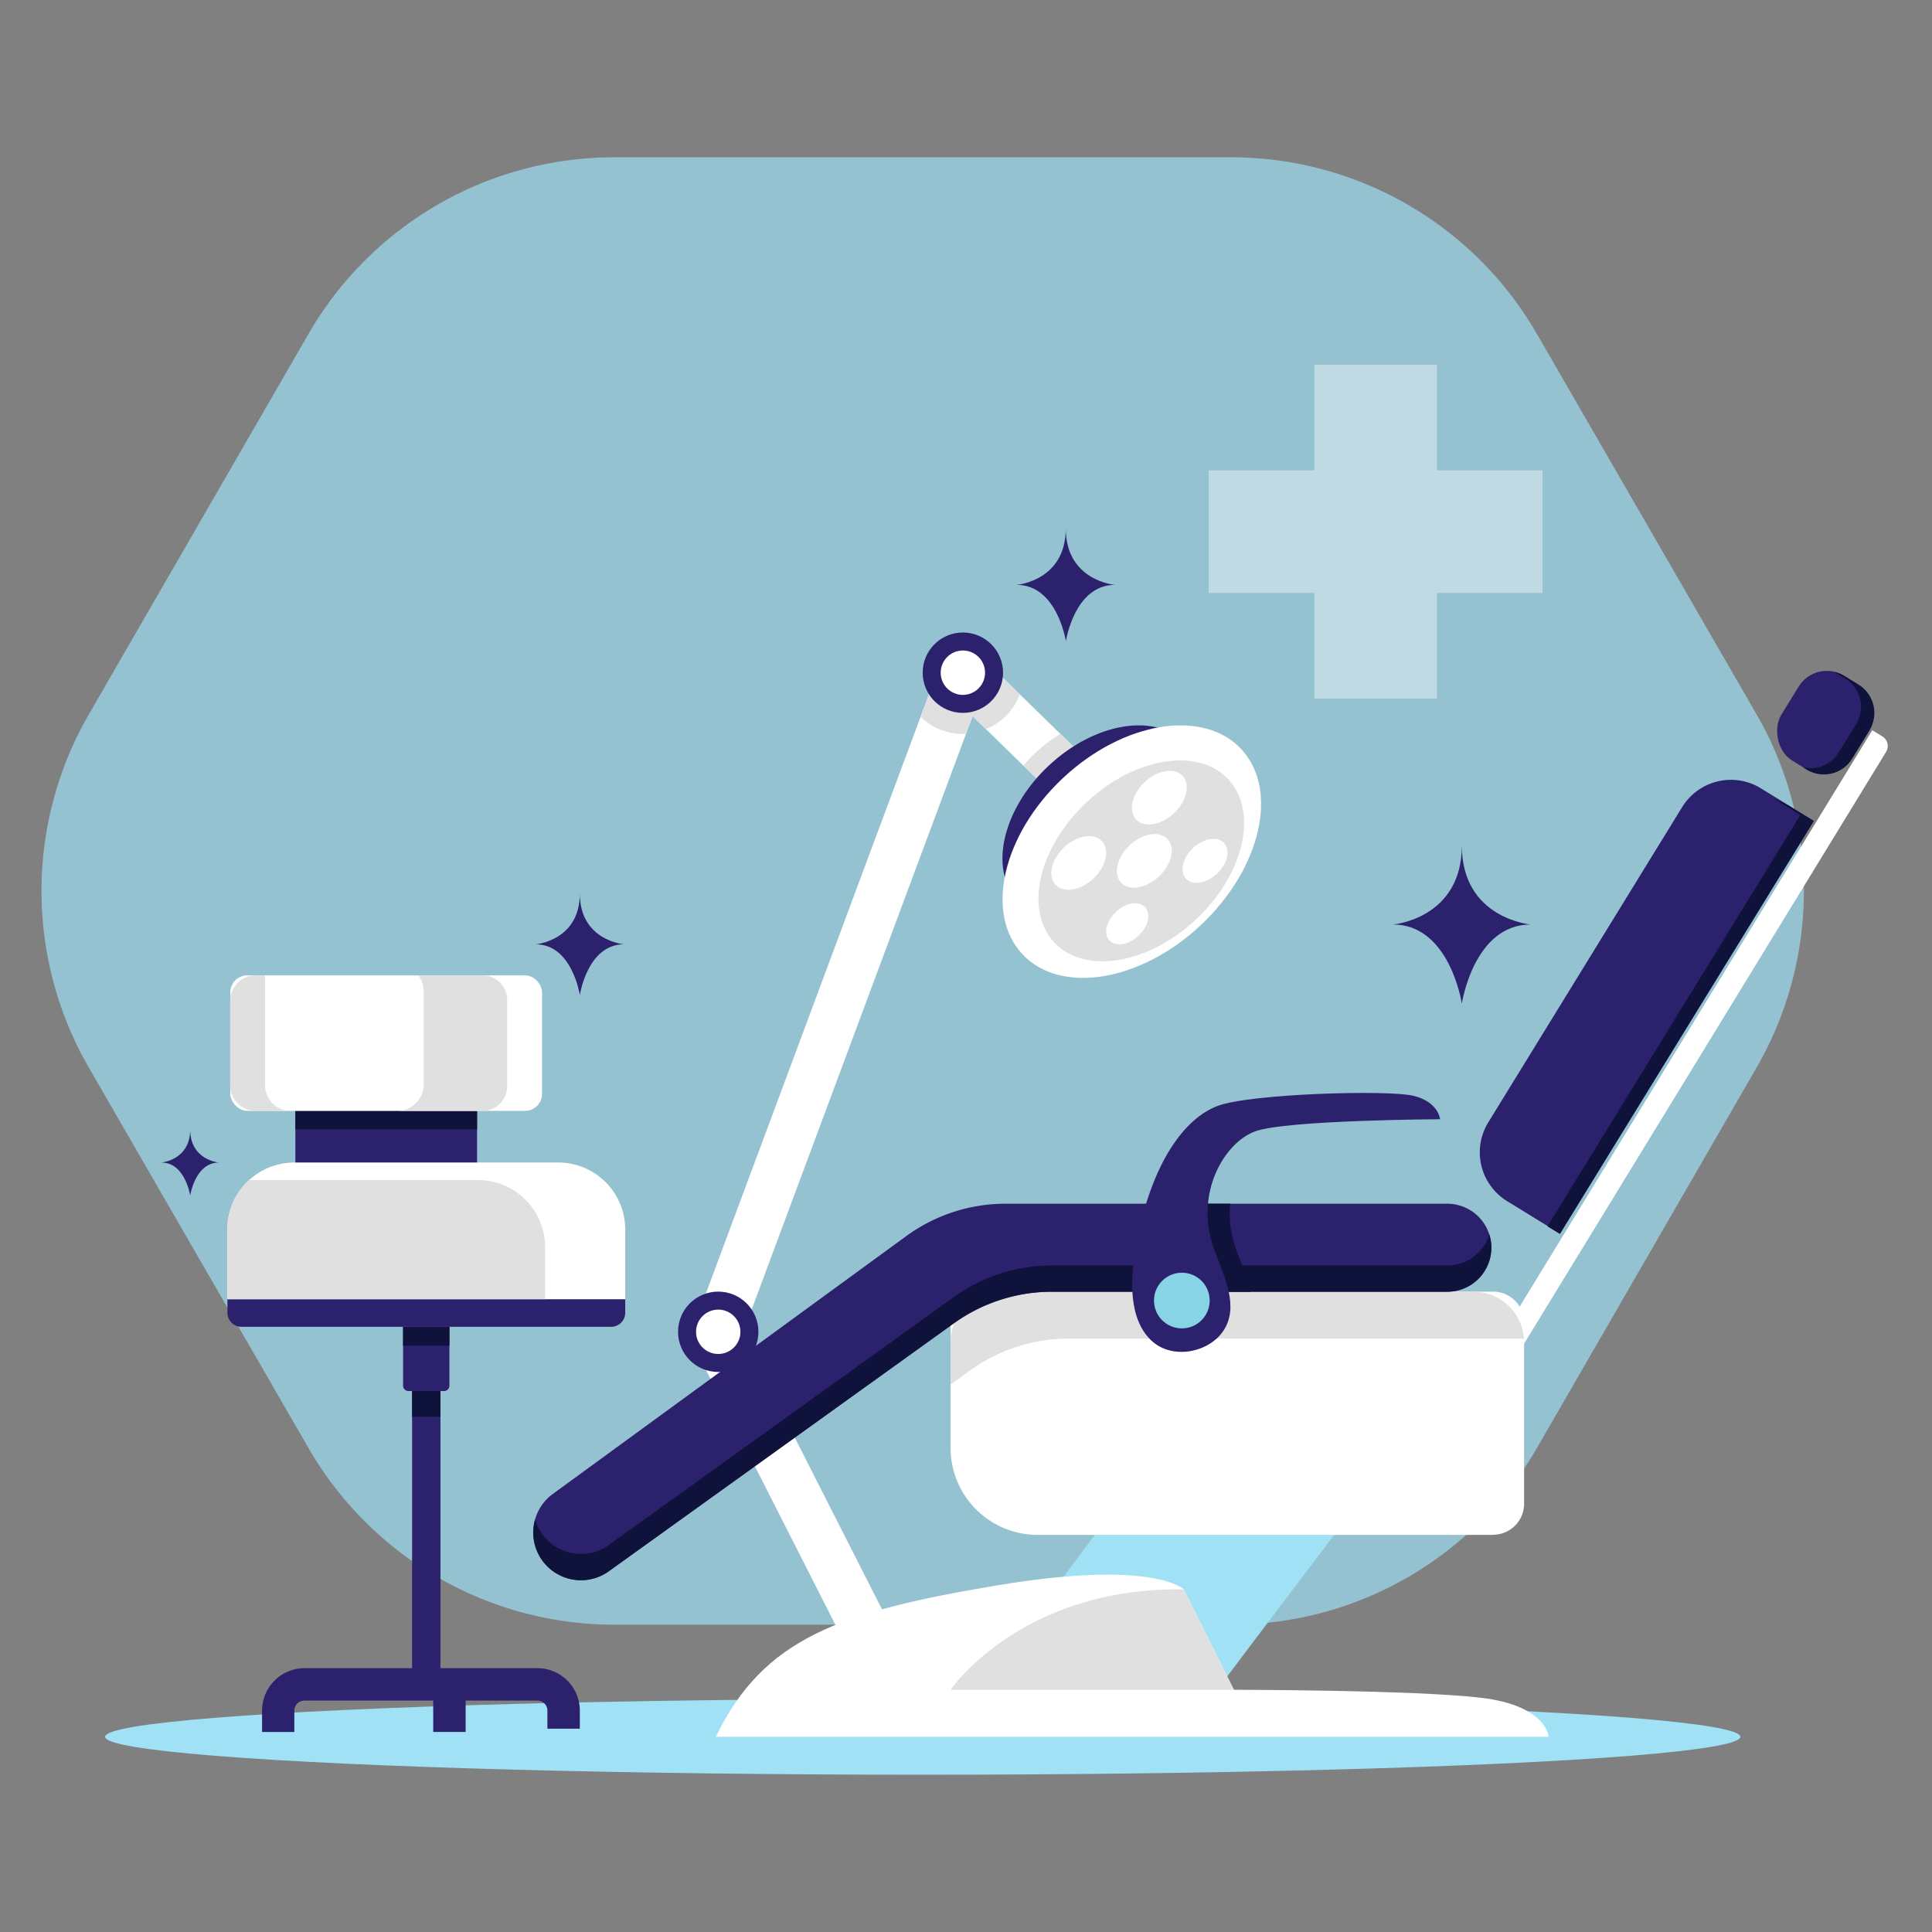 <svg xmlns="http://www.w3.org/2000/svg" viewBox="0 0 512 512"><rect x="0" y="0" width="512" height="512" fill="#808080" stroke="none"/><defs><style>.cls-1{isolation:isolate;}.cls-2{fill:#9fdff4;opacity:0.7;}.cls-3,.cls-5{fill:#fff;}.cls-3{opacity:0.4;}.cls-4,.cls-8{fill:#a1e1f6;}.cls-6{fill:#e0e0e0;}.cls-7{fill:#2c216c;}.cls-11,.cls-8{mix-blend-mode:multiply;}.cls-9{fill:#0f123a;}.cls-10{fill:#88d4e7;}</style></defs><g class="cls-1"><g id="Layer_1" data-name="Layer 1"><path class="cls-2" d="M465.51,189.32,407.29,88.48a93.6,93.6,0,0,0-81.06-46.8H162.83a93.6,93.6,0,0,0-81.07,46.8L23.54,189.32a93.6,93.6,0,0,0,0,93.6L81.76,383.76a93.6,93.6,0,0,0,81.07,46.8h163.4a93.6,93.6,0,0,0,81.06-46.8l58.22-100.84A93.6,93.6,0,0,0,465.51,189.32Z"/><polygon class="cls-3" points="380.8 124.65 380.8 96.65 348.32 96.65 348.32 124.65 320.32 124.65 320.32 157.13 348.32 157.13 348.32 185.13 380.8 185.13 380.8 157.13 408.8 157.13 408.8 124.65 380.8 124.65"/><ellipse class="cls-4" cx="244.53" cy="460.27" rx="216.68" ry="10.05"/><polygon class="cls-5" points="183.71 351.8 249.15 176.03 255.18 178.28 259.67 173.67 297.64 210.72 288.66 219.93 257.75 189.78 196.74 353.64 246.61 451.85 235.14 457.67 184 356.95 189.73 354.04 183.71 351.8"/><path class="cls-6" d="M244,190,249.15,176l6,2.24,4.49-4.6,10.64,10.39a16.22,16.22,0,0,1-9,9.21l-3.59-3.49L256,194.45c-.28,0-.55.05-.84.05A16.12,16.12,0,0,1,244,190Z"/><path class="cls-6" d="M281,194.46l16.67,16.27-9,9.2-17.48-17.05a44.68,44.68,0,0,1,3.09-3.24A43.79,43.79,0,0,1,281,194.46Z"/><ellipse class="cls-7" cx="291.87" cy="217.82" rx="30.42" ry="20.44" transform="translate(-69.98 258.98) rotate(-43.22)"/><ellipse class="cls-5" cx="299.94" cy="225.67" rx="39.74" ry="26.71" transform="translate(-73.17 266.64) rotate(-43.22)"/><ellipse class="cls-6" cx="302.45" cy="228.12" rx="31.61" ry="21.25" transform="translate(-74.17 269.02) rotate(-43.22)"/><ellipse class="cls-5" cx="303.26" cy="228.12" rx="8.44" ry="5.67" transform="translate(-73.95 269.57) rotate(-43.22)"/><ellipse class="cls-5" cx="307.22" cy="211.37" rx="8.44" ry="5.67" transform="translate(-61.4 267.74) rotate(-43.22)"/><ellipse class="cls-5" cx="319.33" cy="228.12" rx="6.92" ry="4.65" transform="translate(-69.59 280.58) rotate(-43.22)"/><ellipse class="cls-5" cx="285.88" cy="228.67" rx="8.44" ry="5.67" transform="translate(-79.04 257.82) rotate(-43.22)"/><ellipse class="cls-5" cx="298.73" cy="244.8" rx="6.47" ry="4.35" transform="translate(-86.6 271) rotate(-43.22)"/><circle class="cls-7" cx="255.17" cy="178.27" r="10.65"/><circle class="cls-5" cx="255.17" cy="178.27" r="5.88"/><circle class="cls-7" cx="190.34" cy="352.94" r="10.65"/><circle class="cls-5" cx="190.34" cy="352.94" r="5.88"/><path class="cls-5" d="M433.68,174.93h6.09a0,0,0,0,1,0,0V414.68a0,0,0,0,1,0,0h-3.14a3,3,0,0,1-3-3V174.93a0,0,0,0,1,0,0Z" transform="matrix(-0.85, -0.52, 0.52, -0.85, 654.34, 774.68)"/><polygon class="cls-4" points="256.35 451.61 319.67 451.61 387.4 361.92 324.08 361.92 256.35 451.61"/><polygon class="cls-8" points="285.98 412.37 324.08 361.92 387.4 361.92 349.31 412.37 285.98 412.37"/><path class="cls-5" d="M260.12,342.3H380.84a23.06,23.06,0,0,1,23.06,23.06v33.19a8.21,8.21,0,0,1-8.21,8.21H260.12a8.21,8.21,0,0,1-8.21-8.21v-48a8.21,8.21,0,0,1,8.21-8.21Z" transform="translate(655.81 749.06) rotate(180)"/><path class="cls-6" d="M265.32,342.3H390.49a13.4,13.4,0,0,1,13.37,12.45H283.18a44.56,44.56,0,0,0-26,8.37l-5.28,3.8V355.71A13.41,13.41,0,0,1,265.32,342.3Z"/><path class="cls-5" d="M327,447.81l-13.31-26.62s-7.82-8-49.43-1.05-61.89,13.94-74.56,40.13H410.4S410,452,392.45,449.92,327,447.81,327,447.81Z"/><path class="cls-7" d="M395.22,330.63h0A11.67,11.67,0,0,0,383.55,319H266.46a44.52,44.52,0,0,0-26.25,8.55l-93.69,68.35a12.64,12.64,0,0,0-5.2,10.22h0a12.66,12.66,0,0,0,20.05,10.28l91.41-65.69a44.54,44.54,0,0,1,26-8.37H383.55A11.68,11.68,0,0,0,395.22,330.63Z"/><path class="cls-9" d="M161.37,409.42l91.41-65.69a44.54,44.54,0,0,1,26-8.37H383.55a11.66,11.66,0,0,0,11.14-8.2,11.35,11.35,0,0,1,.53,3.47,11.68,11.68,0,0,1-11.67,11.67H278.77a44.54,44.54,0,0,0-26,8.37l-91.41,65.69a12.63,12.63,0,0,1-19.56-13.7A12.67,12.67,0,0,0,161.37,409.42Z"/><path class="cls-9" d="M306.78,330.45A96.17,96.17,0,0,1,309.53,319H326a27.16,27.16,0,0,0,1.44,11.73c1.22,3.47,3.13,7.55,4,11.61H305.86A52.65,52.65,0,0,1,306.78,330.45Z"/><path class="cls-7" d="M301,330.45c4-22.38,13-34.19,21.8-37.41s45.05-4.27,51.77-2.64,7.06,6.21,7.06,6.21-40.76.19-49,3.21-16.09,16.49-11,30.87c2.18,6.2,6.56,14.34,3.24,20.86-3.4,6.69-13.6,9-19.35,4.06C298.75,349.76,299.61,338.29,301,330.45Z"/><circle class="cls-10" cx="313.2" cy="344.66" r="7.38"/><path class="cls-7" d="M417.72,199.75h16.47a15.17,15.17,0,0,1,15.17,15.17V313a15.17,15.17,0,0,1-15.17,15.17H417.72a0,0,0,0,1,0,0V199.75A0,0,0,0,1,417.72,199.75Z" transform="translate(664.6 715.9) rotate(-148.41)"/><rect class="cls-7" x="472.7" y="178.33" width="22.05" height="26.36" rx="8.8" transform="translate(795.47 608.01) rotate(-148.41)"/><path class="cls-6" d="M327,447.81H251.91s18.45-27.18,61.75-26.62Z"/><path class="cls-9" d="M471.27,212.32c-.35-.21-.71-.38-1.06-.58A25.11,25.11,0,0,1,474.8,214l5.85,3.6L413.38,327l-3.28-2,67-109Z"/><path class="cls-9" d="M477.76,203.32a8.7,8.7,0,0,0,9.49-3.87l4.66-7.58a8.74,8.74,0,0,0-2.86-12l-2.9-1.77a8.62,8.62,0,0,1,2.52,1l3.9,2.4a8.74,8.74,0,0,1,2.87,12l-4.66,7.58a8.73,8.73,0,0,1-12,2.86Z"/><rect class="cls-7" x="78.28" y="294.39" width="48.15" height="19.94"/><rect class="cls-9" x="78.28" y="294.39" width="48.15" height="4.89"/><rect class="cls-5" x="61.04" y="258.48" width="82.61" height="35.91" rx="4.48"/><g class="cls-11"><path class="cls-6" d="M70.25,287.62V258.48H67.82A6.78,6.78,0,0,0,61,265.25v22.37a6.78,6.78,0,0,0,6.78,6.77H77A6.77,6.77,0,0,1,70.25,287.62Z"/></g><g class="cls-11"><path class="cls-6" d="M128.14,258.48H110.91a7.7,7.7,0,0,1,1.38,4.42v24.17a7.06,7.06,0,0,1-6.77,7.32h22.62a6.54,6.54,0,0,0,6.27-6.77V265.25A6.54,6.54,0,0,0,128.14,258.48Z"/></g><path class="cls-7" d="M60.23,344.3H165.69a0,0,0,0,1,0,0v3.59a3.73,3.73,0,0,1-3.73,3.73H64a3.73,3.73,0,0,1-3.73-3.73V344.3A0,0,0,0,1,60.23,344.3Z"/><path class="cls-5" d="M147.94,308.08H78a17.75,17.75,0,0,0-17.75,17.74V344.3H165.69V325.82A17.75,17.75,0,0,0,147.94,308.08Z"/><rect class="cls-7" x="109.21" y="351.62" width="7.51" height="94.76"/><rect class="cls-9" x="109.21" y="351.62" width="7.51" height="23.84"/><path class="cls-7" d="M106.82,351.62H119.1a0,0,0,0,1,0,0V367.2a1.44,1.44,0,0,1-1.44,1.44h-9.4a1.44,1.44,0,0,1-1.44-1.44V351.62A0,0,0,0,1,106.82,351.62Z"/><rect class="cls-9" x="106.82" y="351.62" width="12.29" height="4.99"/><path class="cls-6" d="M126.72,312.73H66a17.65,17.65,0,0,0-5.8,13.09V344.3h84.24V330.48A17.74,17.74,0,0,0,126.72,312.73Z"/><path class="cls-7" d="M78,459H69.45v-5.65A11.27,11.27,0,0,1,80.7,442.08h61.71a11.26,11.26,0,0,1,11.25,11.25v4.79h-8.59v-4.79a2.67,2.67,0,0,0-2.66-2.66H80.7A2.67,2.67,0,0,0,78,453.33Z"/><rect class="cls-7" x="114.81" y="446.38" width="8.59" height="12.6"/><path class="cls-7" d="M50.4,299.33c0,8.12-7.63,8.75-7.63,8.75,6.31,0,7.63,8.74,7.63,8.74s1.32-8.74,7.62-8.74C58,308.08,50.4,307.45,50.4,299.33Z"/><path class="cls-7" d="M153.66,236.8c0,12.49-11.71,13.45-11.71,13.45,9.69,0,11.71,13.45,11.71,13.45s2-13.45,11.72-13.45C165.38,250.25,153.66,249.29,153.66,236.8Z"/><path class="cls-7" d="M295.47,155c-10.76,0-13,14.94-13,14.94S280.2,155,269.44,155c0,0,13-1.06,13-14.94C282.46,153.93,295.47,155,295.47,155Z"/><path class="cls-7" d="M405.65,245c-15.09,0-18.25,20.95-18.25,20.95S384.24,245,369.15,245c0,0,18.25-1.5,18.25-20.95C387.4,243.45,405.65,245,405.65,245Z"/></g></g></svg>